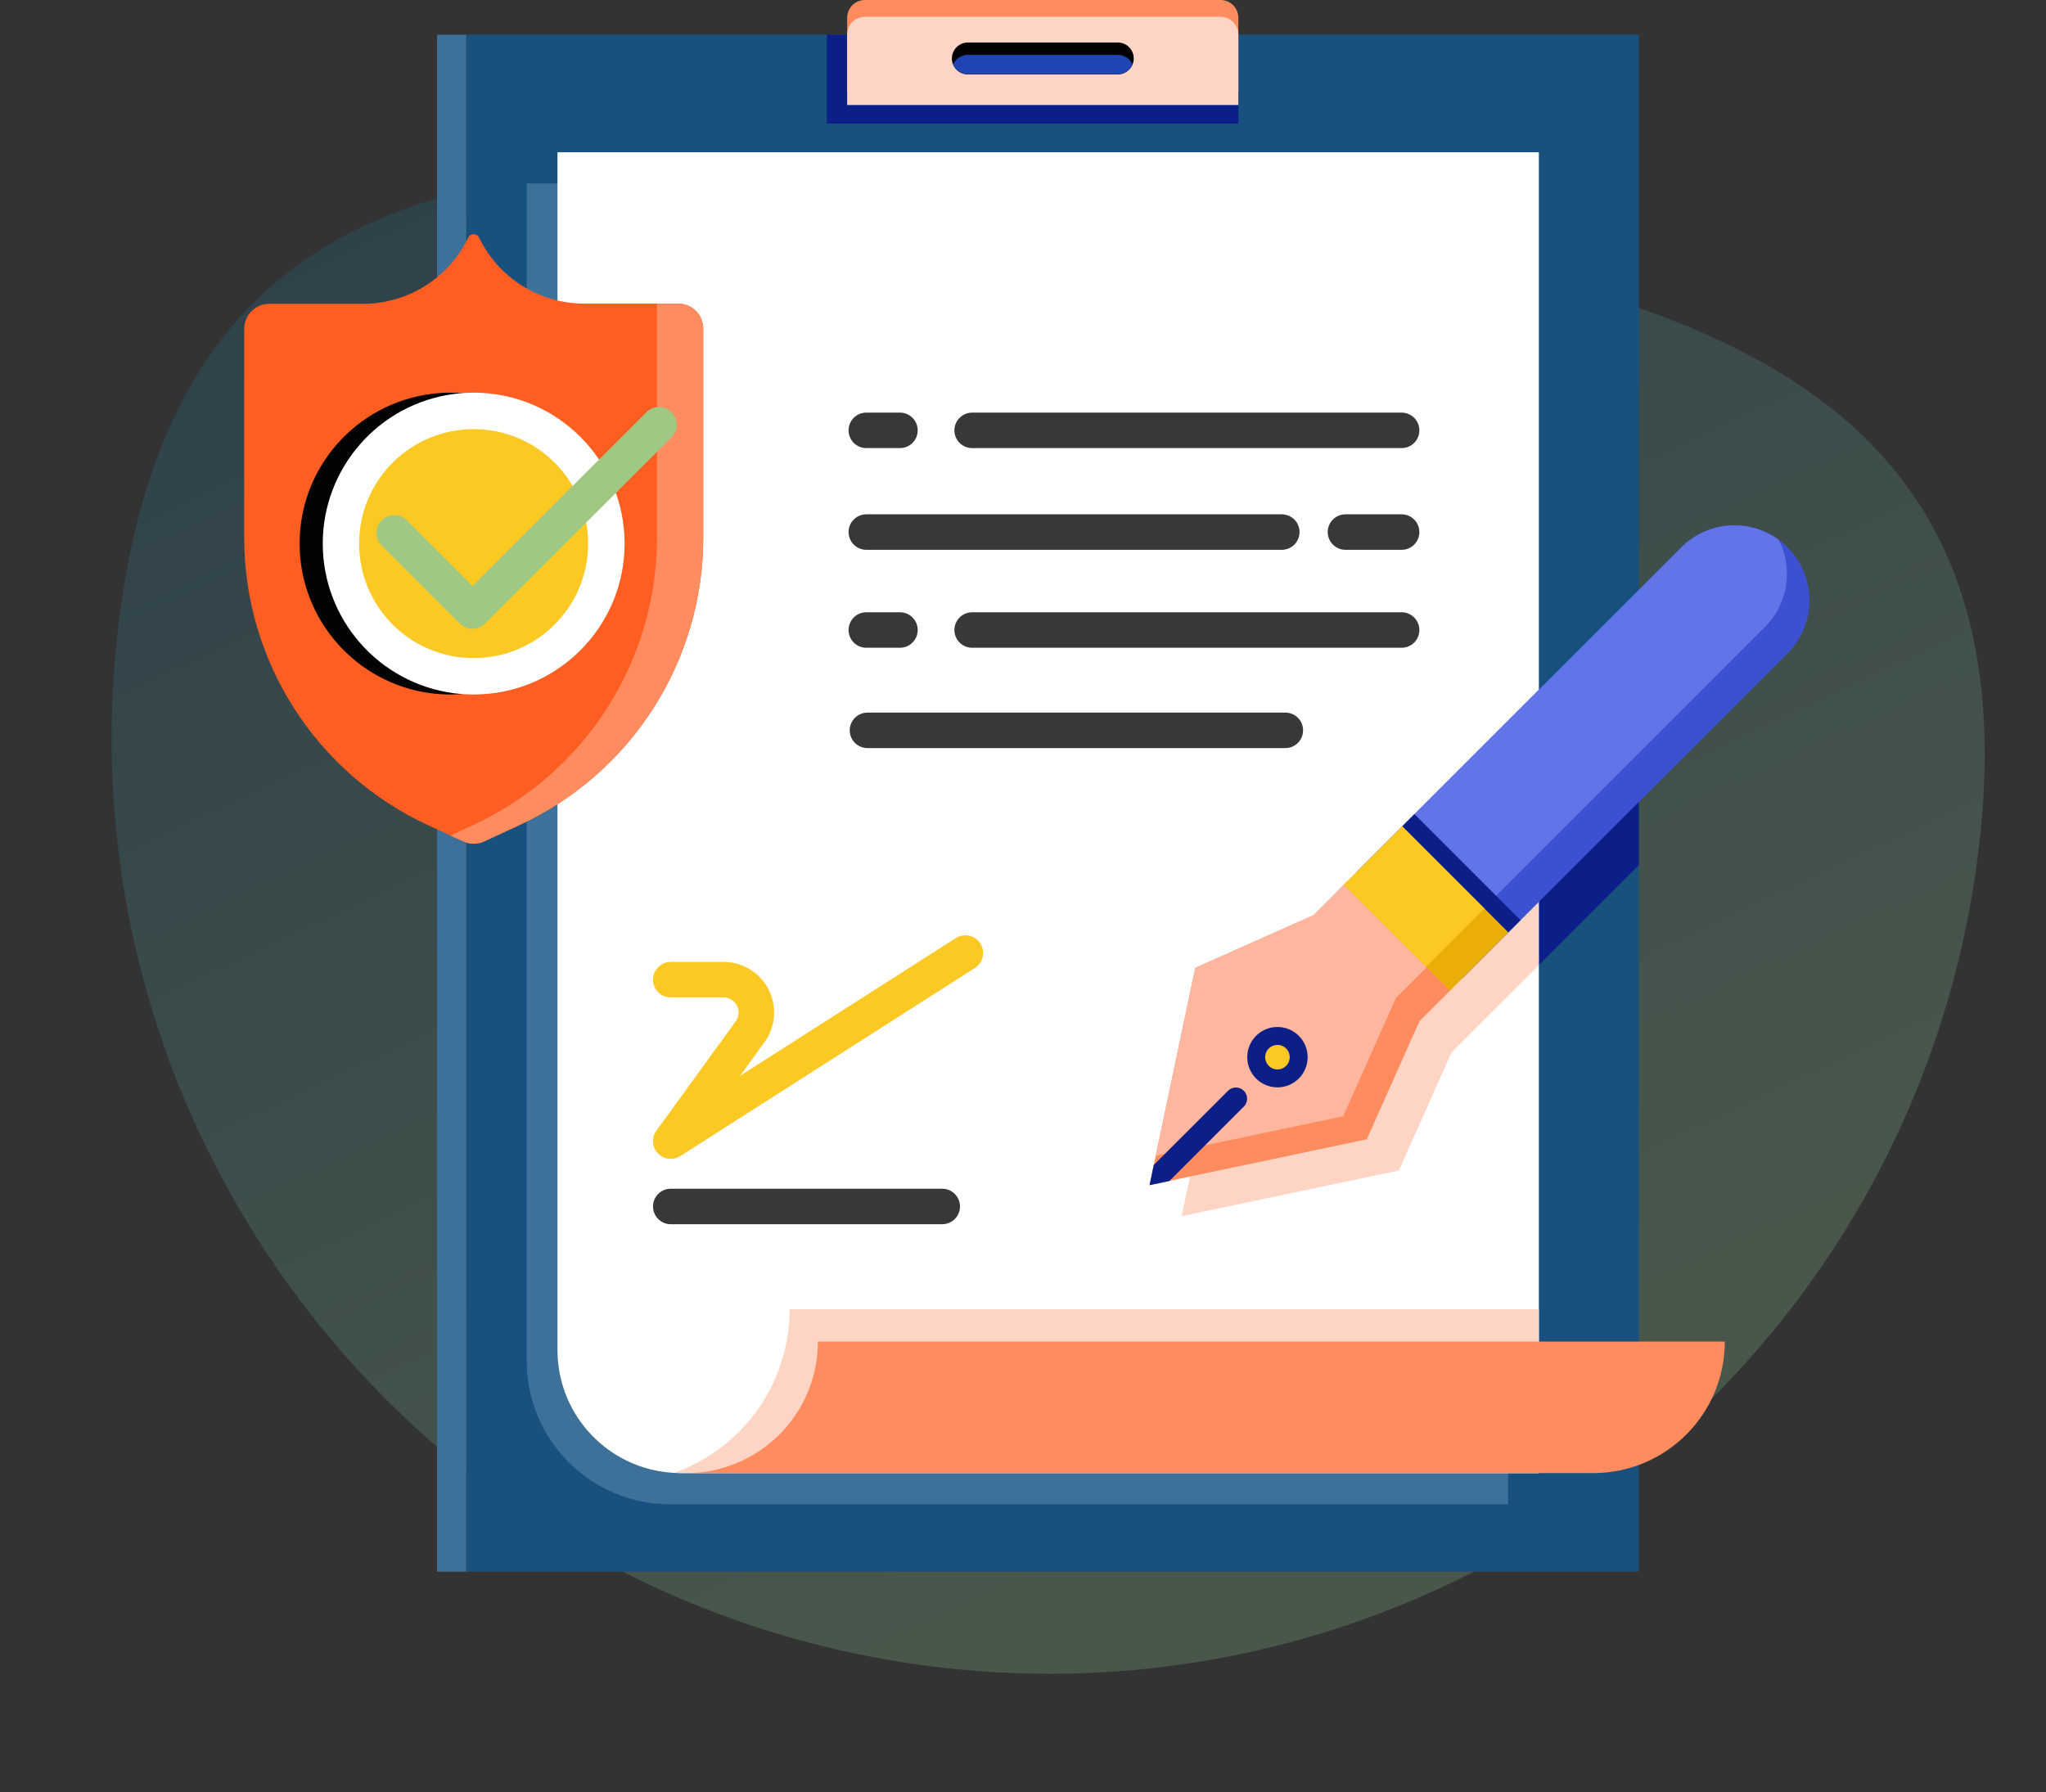 <svg width="121" height="106" viewBox="0 0 121 106" fill="none" xmlns="http://www.w3.org/2000/svg">
<rect x="0" y="0" width="121" height="106" fill="#333333" stroke="none"/>
<path opacity="0.3" d="M7.06 36.534C3.161 66.884 24.603 94.648 54.953 98.547C85.302 102.446 113.067 81.004 116.966 50.654C120.865 20.305 96.397 16.092 66.047 12.193C35.698 8.294 10.959 6.185 7.06 36.534Z" fill="url(#paint0_linear_2800_139566)"/>
<g clip-path="url(#clip0_2800_139566)">
<path d="M27.57 2.049H96.919V92.963H27.57V2.049Z" fill="#19517E"/>
<path d="M31.151 10.851H89.19V88.976H39.631C34.947 88.976 31.15 85.178 31.15 80.493L31.151 10.851Z" fill="#3E7199"/>
<path d="M91.008 9.007V87.133H40.261C40.13 87.133 39.998 87.128 39.865 87.119C36.002 86.918 32.974 83.73 32.969 79.863V9.007H91.008Z" fill="white"/>
<path d="M96.919 38.625V51.173L91.008 57.084V44.536L96.919 38.625Z" fill="#0C1E88"/>
<path d="M91.008 44.536V57.084L88.373 59.718L87.8 60.289L87.218 60.87L85.844 62.245L82.729 69.234L71.35 71.628L71.192 71.662L69.885 71.937L70.162 70.615L70.193 70.468L72.584 59.093L79.576 55.976L80.951 54.603L80.945 54.597L81.375 54.166L84.822 50.719L85.546 49.998L91.008 44.536Z" fill="#FED5C5"/>
<path d="M25.847 2.049H27.57V92.963H25.847V2.049Z" fill="#3E7199"/>
<path d="M48.903 2.049H73.241V7.313H48.902L48.903 2.049Z" fill="#0C1E88"/>
<path d="M51.158 1.6525e-05H72.186C72.465 1.6525e-05 72.732 0.111 72.928 0.307C73.125 0.504 73.236 0.771 73.236 1.05V5.529H50.102V1.056C50.101 0.917 50.128 0.779 50.181 0.651C50.233 0.522 50.311 0.406 50.409 0.307C50.508 0.209 50.624 0.132 50.753 0.079C50.881 0.026 51.019 -0.001 51.158 1.6525e-05Z" fill="#FF8C5F"/>
<path d="M51.158 0.995H72.186C72.766 0.995 73.236 1.466 73.236 2.045V6.212H50.101V2.05C50.101 1.911 50.128 1.773 50.181 1.645C50.234 1.517 50.312 1.4 50.41 1.302C50.508 1.204 50.625 1.126 50.753 1.074C50.882 1.021 51.019 0.994 51.158 0.995ZM91.008 77.44V87.133H40.261C40.129 87.133 39.997 87.129 39.864 87.12C43.962 85.665 46.698 81.788 46.698 77.44H91.008Z" fill="#FED5C5"/>
<path d="M87.648 87.133H94.224C98.521 87.133 102.005 83.649 102.005 79.352H48.37C48.37 83.648 44.887 87.131 40.591 87.133" fill="#FF8C5F"/>
<path d="M67.049 3.457C67.051 3.583 67.025 3.709 66.976 3.825C66.927 3.937 66.855 4.039 66.766 4.125C66.68 4.213 66.576 4.283 66.462 4.331C66.347 4.378 66.225 4.402 66.101 4.402H57.236C57.051 4.402 56.869 4.347 56.715 4.244C56.56 4.142 56.44 3.996 56.368 3.825C56.318 3.709 56.293 3.584 56.294 3.457C56.295 3.207 56.394 2.968 56.571 2.791C56.747 2.614 56.986 2.514 57.236 2.513H66.107C66.357 2.513 66.597 2.613 66.773 2.79C66.95 2.967 67.049 3.207 67.049 3.457Z" fill="#030303"/>
<path d="M66.977 3.815C66.926 3.927 66.855 4.029 66.766 4.115C66.68 4.203 66.576 4.273 66.462 4.32C66.347 4.368 66.225 4.392 66.101 4.392H57.237C57.051 4.392 56.87 4.337 56.715 4.234C56.561 4.132 56.44 3.986 56.368 3.815C56.418 3.701 56.489 3.599 56.578 3.514C56.754 3.342 56.991 3.246 57.237 3.247H66.107C66.292 3.247 66.472 3.3 66.627 3.401C66.781 3.502 66.903 3.646 66.977 3.815Z" fill="#2044B4"/>
<path d="M53.223 26.505H51.233C50.955 26.505 50.688 26.395 50.491 26.198C50.294 26.001 50.184 25.734 50.184 25.456C50.184 25.177 50.294 24.91 50.491 24.714C50.688 24.517 50.955 24.406 51.233 24.406H53.223C53.502 24.406 53.769 24.517 53.965 24.714C54.162 24.91 54.273 25.177 54.273 25.456C54.273 25.734 54.162 26.001 53.965 26.198C53.769 26.395 53.502 26.505 53.223 26.505ZM82.891 26.505H57.493C57.214 26.505 56.947 26.395 56.751 26.198C56.554 26.001 56.443 25.734 56.443 25.456C56.443 25.177 56.554 24.91 56.751 24.714C56.947 24.517 57.214 24.406 57.493 24.406H82.891C83.17 24.406 83.437 24.517 83.634 24.714C83.831 24.91 83.941 25.177 83.941 25.456C83.941 25.734 83.831 26.001 83.634 26.198C83.437 26.395 83.17 26.505 82.891 26.505ZM53.223 38.315H51.233C50.955 38.315 50.688 38.204 50.491 38.008C50.294 37.811 50.184 37.544 50.184 37.265C50.184 36.987 50.294 36.72 50.491 36.523C50.688 36.326 50.955 36.216 51.233 36.216H53.223C53.502 36.216 53.769 36.326 53.965 36.523C54.162 36.72 54.273 36.987 54.273 37.265C54.273 37.544 54.162 37.811 53.965 38.008C53.769 38.204 53.502 38.315 53.223 38.315ZM82.891 38.315H57.493C57.214 38.315 56.947 38.204 56.751 38.008C56.554 37.811 56.443 37.544 56.443 37.265C56.443 36.987 56.554 36.72 56.751 36.523C56.947 36.326 57.214 36.216 57.493 36.216H82.891C83.17 36.216 83.437 36.326 83.634 36.523C83.831 36.72 83.941 36.987 83.941 37.265C83.941 37.544 83.831 37.811 83.634 38.008C83.437 38.204 83.17 38.315 82.891 38.315ZM82.891 32.521H79.571C79.292 32.521 79.025 32.411 78.829 32.214C78.632 32.017 78.521 31.75 78.521 31.472C78.521 31.193 78.632 30.926 78.829 30.73C79.025 30.533 79.292 30.422 79.571 30.422H82.891C83.17 30.422 83.437 30.533 83.634 30.73C83.831 30.926 83.941 31.193 83.941 31.472C83.941 31.75 83.831 32.017 83.634 32.214C83.437 32.411 83.17 32.521 82.891 32.521ZM75.805 32.521H51.233C50.955 32.521 50.688 32.411 50.491 32.214C50.294 32.017 50.184 31.75 50.184 31.472C50.184 31.193 50.294 30.926 50.491 30.73C50.688 30.533 50.955 30.422 51.233 30.422H75.805C76.083 30.422 76.35 30.533 76.547 30.73C76.744 30.926 76.854 31.193 76.854 31.472C76.854 31.75 76.744 32.017 76.547 32.214C76.35 32.411 76.083 32.521 75.805 32.521ZM76.015 44.249H51.302C51.024 44.249 50.757 44.138 50.56 43.941C50.363 43.745 50.253 43.478 50.253 43.199C50.253 42.921 50.363 42.654 50.56 42.457C50.757 42.26 51.024 42.15 51.302 42.15H76.015C76.293 42.15 76.56 42.26 76.757 42.457C76.954 42.654 77.064 42.921 77.064 43.199C77.064 43.478 76.954 43.745 76.757 43.941C76.56 44.138 76.293 44.249 76.015 44.249Z" fill="#383838"/>
<path d="M39.669 68.547C39.475 68.547 39.285 68.494 39.12 68.393C38.955 68.292 38.821 68.147 38.733 67.975C38.645 67.802 38.606 67.609 38.621 67.416C38.637 67.222 38.705 67.037 38.819 66.881L43.512 60.411C43.609 60.278 43.666 60.121 43.679 59.957C43.691 59.794 43.658 59.63 43.584 59.483C43.509 59.337 43.395 59.214 43.255 59.128C43.115 59.042 42.954 58.996 42.79 58.996H39.669C39.391 58.996 39.124 58.886 38.927 58.689C38.73 58.492 38.62 58.225 38.62 57.947C38.62 57.668 38.73 57.401 38.927 57.205C39.124 57.008 39.391 56.897 39.669 56.897H42.79C43.915 56.896 44.944 57.527 45.455 58.529C45.705 59.02 45.815 59.571 45.772 60.121C45.729 60.671 45.535 61.198 45.211 61.644L43.766 63.635L56.527 55.487C56.761 55.337 57.046 55.287 57.318 55.347C57.589 55.407 57.826 55.572 57.976 55.806C58.126 56.041 58.176 56.326 58.116 56.598C58.056 56.87 57.89 57.107 57.656 57.256L40.233 68.381C40.065 68.49 39.869 68.547 39.669 68.547Z" fill="#FCC924"/>
<path d="M55.724 72.412H39.669C39.39 72.412 39.123 72.301 38.926 72.104C38.73 71.907 38.619 71.64 38.619 71.362C38.619 71.084 38.73 70.817 38.926 70.62C39.123 70.423 39.39 70.312 39.669 70.312H55.724C56.002 70.312 56.269 70.423 56.466 70.62C56.663 70.817 56.774 71.084 56.774 71.362C56.774 71.64 56.663 71.907 56.466 72.104C56.269 72.301 56.002 72.412 55.724 72.412H55.724Z" fill="#383838"/>
<path d="M85.906 58.447L79.631 52.173L79.048 52.754L79.054 52.758L77.679 54.133L70.687 57.25L68.353 68.359L68.296 68.625L68.265 68.772L67.988 70.094L69.296 69.82L69.453 69.786L80.832 67.391L83.947 60.403L85.322 59.028L85.324 59.03L85.906 58.447Z" fill="#FF8C5F"/>
<path d="M84.507 57.083L82.551 59.039L79.436 66.027L68.353 68.359L70.687 57.25L77.679 54.133L79.618 52.193L84.507 57.083Z" fill="#FFB69F"/>
<path d="M107.012 35.51C107.013 36.092 106.898 36.669 106.675 37.207C106.452 37.745 106.125 38.233 105.712 38.644L89.205 55.15L82.931 48.877L99.438 32.37C100.985 30.822 103.429 30.635 105.194 31.927C105.265 31.977 105.334 32.032 105.404 32.088C105.908 32.505 106.314 33.027 106.592 33.619C106.87 34.21 107.013 34.856 107.012 35.51Z" fill="#3C51D1"/>
<path d="M105.676 33.952C105.678 34.535 105.564 35.112 105.341 35.65C105.118 36.188 104.791 36.677 104.378 37.088L87.873 53.595L83.045 48.767L99.438 32.373C100.985 30.826 103.429 30.639 105.194 31.931C105.512 32.557 105.678 33.249 105.676 33.952Z" fill="#6175E9"/>
<path d="M86.478 57.876L80.204 51.602L83.651 48.155L89.925 54.429L86.478 57.876ZM73.567 65.447L69.159 69.856L67.981 70.103L68.231 68.911L72.625 64.52C72.686 64.458 72.759 64.409 72.839 64.376C72.92 64.343 73.006 64.326 73.093 64.326C73.18 64.326 73.266 64.343 73.346 64.376C73.426 64.409 73.499 64.458 73.56 64.52C73.622 64.581 73.671 64.654 73.704 64.735C73.737 64.815 73.755 64.901 73.755 64.988C73.755 65.075 73.737 65.161 73.704 65.242C73.671 65.322 73.622 65.395 73.56 65.456L73.567 65.447Z" fill="#0C1E88"/>
<path d="M89.2 55.15L85.754 58.597L84.341 57.185H84.339L79.48 52.323L82.926 48.877L89.2 55.15Z" fill="#EAAE06"/>
<path d="M87.789 53.738L84.342 57.185H84.34L79.481 52.323L82.927 48.877L87.789 53.738Z" fill="#FCC924"/>
<path d="M77.334 62.531C77.334 63.518 76.535 64.317 75.548 64.317C74.562 64.317 73.762 63.518 73.762 62.531C73.762 61.544 74.562 60.745 75.548 60.745C76.535 60.745 77.334 61.544 77.334 62.531Z" fill="#0C1E88"/>
<path d="M76.275 62.531C76.275 62.626 76.256 62.721 76.22 62.809C76.183 62.897 76.13 62.977 76.062 63.044C75.995 63.112 75.915 63.166 75.827 63.202C75.738 63.239 75.644 63.257 75.549 63.257C75.405 63.257 75.264 63.215 75.145 63.135C75.026 63.055 74.933 62.942 74.878 62.809C74.823 62.676 74.808 62.53 74.836 62.389C74.864 62.248 74.933 62.119 75.035 62.017C75.137 61.916 75.266 61.847 75.407 61.819C75.548 61.791 75.694 61.805 75.826 61.86C75.959 61.915 76.073 62.008 76.152 62.127C76.232 62.247 76.275 62.387 76.275 62.531L76.275 62.531Z" fill="#FCC924"/>
<path d="M41.59 19.44V31.795C41.592 39.093 37.355 45.729 30.733 48.797L28.634 49.77C28.44 49.86 28.227 49.907 28.013 49.907C27.798 49.907 27.586 49.86 27.391 49.77L26.644 49.427L25.292 48.797C18.673 45.727 14.439 39.092 14.442 31.795V19.439C14.445 19.051 14.601 18.678 14.876 18.404C15.151 18.129 15.523 17.973 15.912 17.97H21.47C22.77 17.97 24.043 17.603 25.143 16.912C26.243 16.22 27.125 15.231 27.688 14.06C27.716 13.998 27.762 13.945 27.819 13.908C27.877 13.871 27.944 13.852 28.012 13.852C28.152 13.852 28.278 13.933 28.336 14.06C28.901 15.228 29.784 16.213 30.883 16.903C31.982 17.592 33.254 17.958 34.551 17.958H40.108C40.303 17.958 40.495 17.996 40.675 18.07C40.855 18.145 41.018 18.254 41.156 18.392C41.294 18.529 41.403 18.693 41.477 18.873C41.552 19.052 41.59 19.245 41.59 19.44Z" fill="#FE5E22"/>
<path d="M41.59 19.439V31.794C41.592 39.092 37.356 45.728 30.733 48.796L28.634 49.769C28.44 49.86 28.228 49.907 28.013 49.907C27.798 49.907 27.586 49.86 27.392 49.769L26.645 49.426L27.994 48.796C34.617 45.729 38.854 39.093 38.853 31.794V17.959H40.112C40.504 17.96 40.88 18.116 41.157 18.394C41.434 18.671 41.589 19.047 41.59 19.439Z" fill="#FF8C5F"/>
<path d="M35.569 32.153C35.569 37.083 31.573 41.079 26.644 41.079C26.257 41.079 25.871 41.054 25.487 41.006C21.043 40.423 17.719 36.636 17.719 32.153C17.719 27.671 21.043 23.883 25.487 23.302C25.87 23.251 26.257 23.226 26.644 23.226C31.573 23.227 35.569 27.224 35.569 32.153Z" fill="#030303"/>
<path d="M36.938 32.153C36.938 37.083 32.943 41.079 28.013 41.079C27.626 41.079 27.24 41.054 26.856 41.006C22.412 40.423 19.088 36.636 19.088 32.153C19.088 27.671 22.412 23.883 26.856 23.302C27.24 23.251 27.626 23.226 28.013 23.226C32.943 23.227 36.938 27.224 36.938 32.153Z" fill="white"/>
<path d="M34.782 32.154C34.782 35.895 31.75 38.926 28.01 38.926C24.27 38.925 21.238 35.893 21.239 32.152C21.24 28.413 24.273 25.381 28.013 25.383C31.753 25.383 34.783 28.414 34.782 32.154Z" fill="#FCC924"/>
<path d="M27.941 37.197C27.803 37.197 27.666 37.171 27.539 37.118C27.412 37.065 27.296 36.988 27.198 36.891L22.58 32.273C22.48 32.176 22.4 32.06 22.346 31.932C22.291 31.804 22.262 31.666 22.261 31.527C22.26 31.388 22.286 31.25 22.339 31.121C22.392 30.992 22.47 30.875 22.568 30.777C22.666 30.678 22.783 30.6 22.912 30.547C23.041 30.494 23.179 30.468 23.318 30.469C23.458 30.47 23.595 30.498 23.723 30.553C23.851 30.608 23.967 30.687 24.064 30.787L27.945 34.668L38.245 24.368C38.443 24.177 38.708 24.071 38.984 24.073C39.259 24.076 39.522 24.186 39.716 24.381C39.911 24.575 40.022 24.838 40.024 25.114C40.026 25.389 39.921 25.654 39.729 25.852L28.682 36.891C28.485 37.087 28.219 37.197 27.941 37.197Z" fill="#A0C882"/>
</g>
<defs>
<linearGradient id="paint0_linear_2800_139566" x1="11.094" y1="5.133" x2="54.953" y2="98.547" gradientUnits="userSpaceOnUse">
<stop stop-color="#1A5B80"/>
<stop offset="1" stop-color="#7CAB82"/>
</linearGradient>
<clipPath id="clip0_2800_139566">
<rect width="92.964" height="92.964" fill="white" transform="translate(14.258)"/>
</clipPath>
</defs>
</svg>
